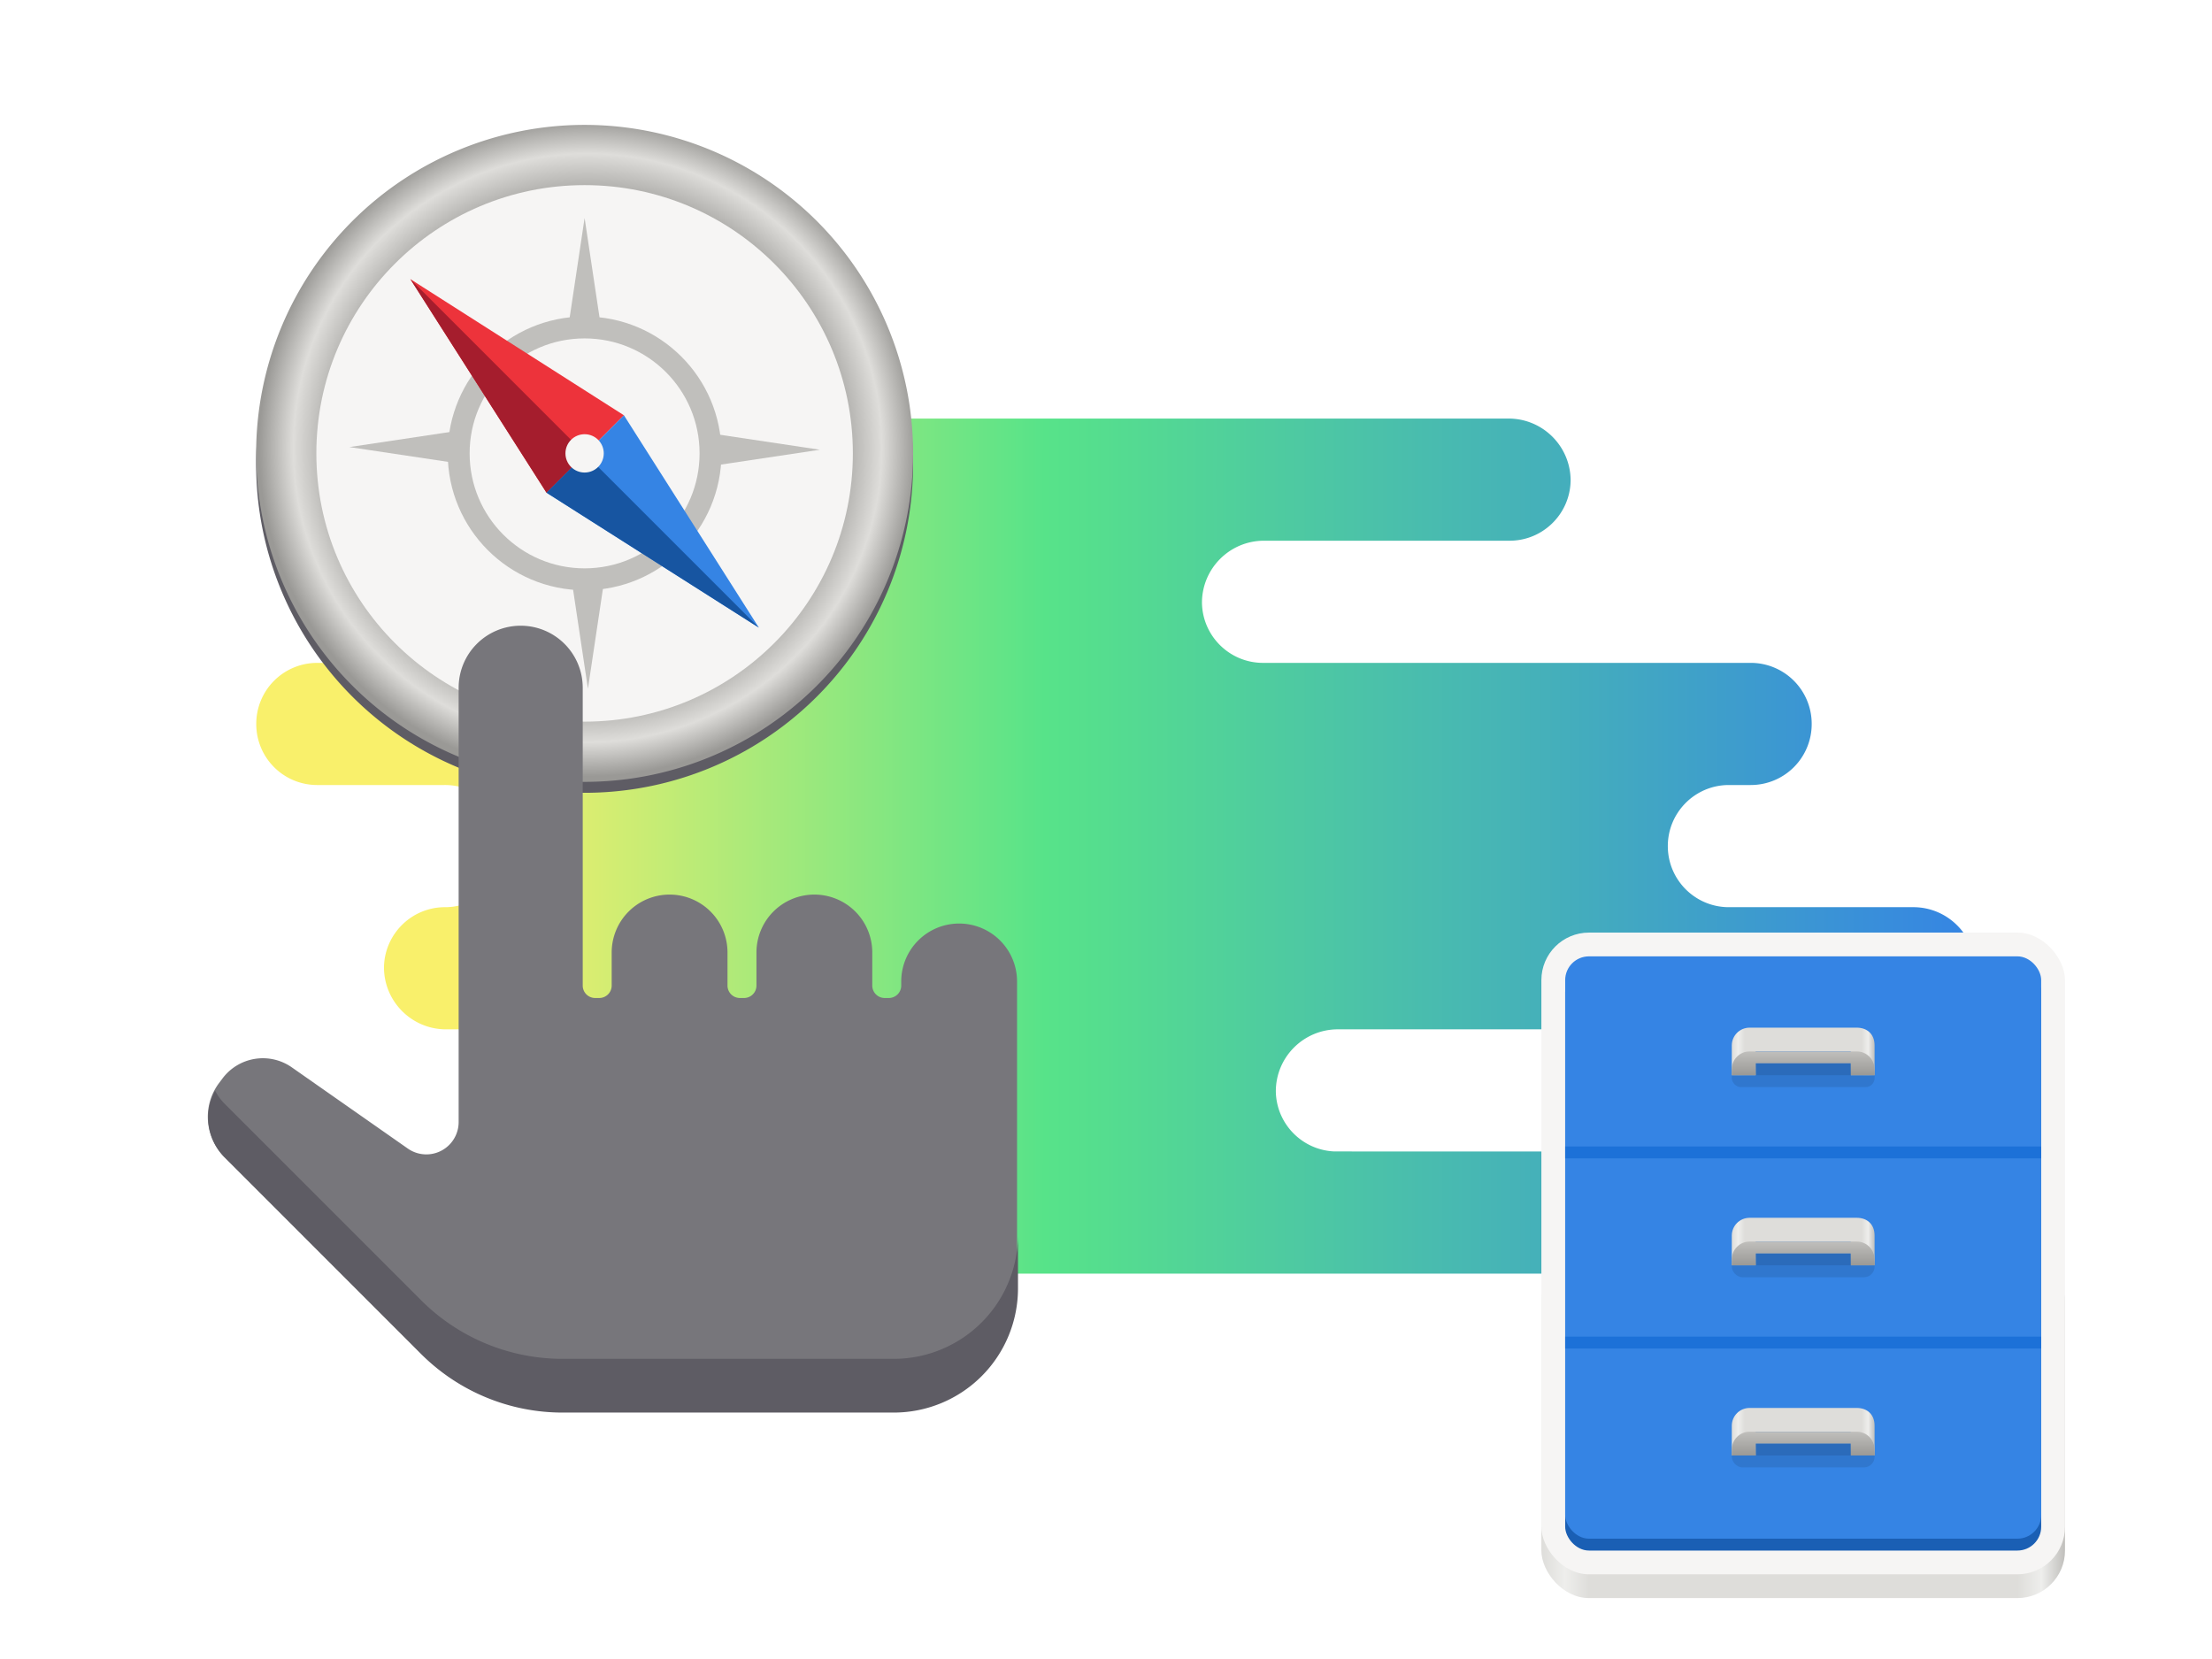 <svg height="600" width="800" xmlns:xlink="http://www.w3.org/1999/xlink" xmlns="http://www.w3.org/2000/svg"><defs><linearGradient xlink:href="#a" id="f" x1="79.665" y1="149.906" x2="593.983" y2="149.906" gradientUnits="userSpaceOnUse" gradientTransform="matrix(.569 0 0 .569 1420.086 -2224.426)"/><linearGradient id="a"><stop offset="0" style="stop-color:#f9f06b;stop-opacity:1"/><stop offset=".378" style="stop-color:#57e389;stop-opacity:1"/><stop offset="1" style="stop-color:#3584e4;stop-opacity:1"/></linearGradient><linearGradient xlink:href="#b" id="i" gradientUnits="userSpaceOnUse" x1="20" y1="238" x2="108" y2="238"/><linearGradient id="b"><stop offset="0" style="stop-color:#deddda;stop-opacity:1"/><stop style="stop-color:#eeeeec;stop-opacity:1" offset=".045"/><stop offset=".091" style="stop-color:#deddda;stop-opacity:1"/><stop style="stop-color:#deddda;stop-opacity:1" offset=".909"/><stop offset=".955" style="stop-color:#eeeeec;stop-opacity:1"/><stop offset="1" style="stop-color:#c0bfbc;stop-opacity:1"/></linearGradient><linearGradient xlink:href="#b" id="n" gradientUnits="userSpaceOnUse" gradientTransform="translate(2 -22)" x1="50" y1="238" x2="74" y2="238"/><linearGradient xlink:href="#c" id="o" gradientUnits="userSpaceOnUse" x1="65" y1="204" x2="65" y2="200"/><linearGradient id="c"><stop style="stop-color:#9a9996;stop-opacity:1" offset="0"/><stop style="stop-color:#c0bfbc;stop-opacity:1" offset="1"/></linearGradient><linearGradient xlink:href="#b" id="j" gradientUnits="userSpaceOnUse" gradientTransform="translate(2 -22)" x1="50" y1="238" x2="74" y2="238"/><linearGradient xlink:href="#c" id="k" gradientUnits="userSpaceOnUse" x1="65" y1="204" x2="65" y2="200"/><linearGradient xlink:href="#b" id="l" gradientUnits="userSpaceOnUse" gradientTransform="translate(2 -22)" x1="50" y1="238" x2="74" y2="238"/><linearGradient xlink:href="#c" id="m" gradientUnits="userSpaceOnUse" x1="65" y1="204" x2="65" y2="200"/><linearGradient id="d"><stop offset="0" stop-color="#eae9e7"/><stop offset=".208" stop-color="#cac8c4" stop-opacity=".953"/><stop offset=".745" stop-color="#ebeae9" stop-opacity=".972"/><stop offset="1" stop-color="#d5d3cf" stop-opacity=".925"/></linearGradient><linearGradient id="e"><stop style="stop-color:#1a5fb4;stop-opacity:1" offset="0"/><stop offset=".739" style="stop-color:#9a9996;stop-opacity:1"/><stop style="stop-color:#deddda;stop-opacity:1" offset=".896"/><stop style="stop-color:#9a9996;stop-opacity:1" offset="1"/></linearGradient><radialGradient r="60" fy="229.123" fx="-81.054" cy="229.123" cx="-81.054" gradientUnits="userSpaceOnUse" id="h" xlink:href="#e"/><filter id="g" color-interpolation-filters="sRGB" x="0" y="0" width="1" height="1.008"><feFlood flood-opacity=".2" flood-color="#000" result="flood"/><feComposite in="flood" in2="SourceGraphic" operator="in" result="composite1"/><feGaussianBlur in="composite1" result="blur"/><feOffset dy="3" result="offset"/><feComposite in="SourceGraphic" in2="offset" result="composite2"/></filter></defs><path style="font-variation-settings:normal;display:inline;fill:url(#f);fill-opacity:1;stroke:none;stroke-width:3.342;stroke-linecap:butt;stroke-linejoin:miter;stroke-miterlimit:4;stroke-dasharray:none;stroke-dashoffset:0;stroke-opacity:.851;marker:none;stop-color:#000" d="M1475.785-2222.679c-6.587-.105-12.012 5.15-12.117 11.736-.105 6.587 5.148 12.013 11.735 12.118.438-.01 18.374.011 18.8.05 5.988.55 10.722 5.537 10.82 11.685.106 6.588-5.149 12.013-11.736 12.119h-59.248a11.901 11.901 0 0 0-11.927 11.927c0 6.607 5.32 11.927 11.927 11.927h24.75c6.588-.105 12.013 5.149 12.119 11.736.105 6.587-5.15 12.013-11.737 12.118-6.587-.105-12.011 5.149-12.117 11.735 0 6.693 5.425 12.12 12.117 12.12h30.935c6.588-.106 12.012 5.147 12.118 11.734 0 6.693-5.425 12.119-12.118 12.119h-17.442c-6.587-.106-12.012 5.15-12.118 11.736 0 6.693 5.426 12.117 12.118 12.117h202.588c6.587.105 12.012-5.148 12.118-11.735.105-6.587-5.15-12.013-11.736-12.118-.24.01-42.776 0-43.013-.011-6.26-.27-11.302-5.38-11.404-11.726 0-6.693 5.426-12.118 12.119-12.118h112.367c6.587.105 12.012-5.15 12.118-11.737 0-6.692-5.426-12.117-12.118-12.117h-35.82c-6.586.106-12.011-5.149-12.116-11.736-.106-6.587 5.148-12.012 11.735-12.118h4.435a11.9 11.9 0 0 0 11.926-11.927 11.9 11.9 0 0 0-11.926-11.927h-95.028c-6.587.105-12.012-5.148-12.117-11.735 0-6.693 5.425-12.12 12.118-12.12h47.756c6.587.106 12.013-5.147 12.118-11.735 0-6.692-5.426-12.118-12.118-12.118z" transform="matrix(1.852 0 0 1.852 -2541.073 4267.785)"/><g transform="matrix(1.98 0 0 1.98 84.71 -307.27)" style="display:inline;filter:url(#g);enable-background:new"><g style="display:inline;enable-background:new" transform="translate(145.59 4.877)"><path style="display:inline;opacity:1;fill:#5e5c64;fill-opacity:1;stroke:none;stroke-width:.011px;stroke-linecap:butt;stroke-linejoin:miter;stroke-miterlimit:4;stroke-dasharray:none;stroke-dashoffset:0;stroke-opacity:1;marker:none;marker-start:none;marker-mid:none;marker-end:none;paint-order:normal;enable-background:new" d="M-21.59 232.123a60 60 0 0 1-60 60 60 60 0 0 1-60-60 60 60 0 0 1 60-60 60 60 0 0 1 60 60z"/><path d="M-21.59 230.123a60 60 0 0 1-60 60 60 60 0 0 1-60-60 60 60 0 0 1 60-60 60 60 0 0 1 60 60z" style="display:inline;opacity:1;fill:url(#h);fill-opacity:1;stroke:none;stroke-width:.011px;stroke-linecap:butt;stroke-linejoin:miter;stroke-miterlimit:4;stroke-dasharray:none;stroke-dashoffset:0;stroke-opacity:1;marker:none;marker-start:none;marker-mid:none;marker-end:none;paint-order:normal;enable-background:new"/><circle transform="rotate(-90)" r="49" style="display:inline;opacity:1;fill:#f6f5f4;fill-opacity:1;stroke:none;stroke-width:.01px;stroke-linecap:butt;stroke-linejoin:miter;stroke-miterlimit:4;stroke-dasharray:none;stroke-dashoffset:0;stroke-opacity:1;marker:none;marker-start:none;marker-mid:none;marker-end:none;paint-order:normal;enable-background:new" cx="-230.123" cy="-81.59"/></g><circle style="fill:#f6f5f4;fill-opacity:1;stroke:#c0bfbc;stroke-width:4;stroke-linecap:round;stroke-linejoin:round;stroke-opacity:1" cx="64" cy="235" r="23"/><g style="display:inline;fill:#c0bfbc;fill-opacity:1;enable-background:new"><path d="m61 212 3-20 3 20zM41.037 236.848l-20-3 20-3zM86.987 237.335l20-3-20-3zM61.609 257.99l3 20 3-20z" style="fill:#c0bfbc;fill-opacity:1;stroke:none;stroke-width:1px;stroke-linecap:butt;stroke-linejoin:miter;stroke-opacity:1"/></g><g transform="translate(0 -1)"><g style="display:inline;enable-background:new"><path style="fill:#ed333b;fill-opacity:1;stroke:none;stroke-width:.133px;stroke-linecap:butt;stroke-linejoin:miter;stroke-opacity:1" d="m71.071 229.38-14.142 14.142-24.87-39.013Z" transform="matrix(0 1 1 0 -172.338 172.113)"/><path d="m71.071 229.38-14.142 14.142 38.786 24.644Z" style="fill:#3584e4;fill-opacity:1;stroke:none;stroke-width:.133px;stroke-linecap:butt;stroke-linejoin:miter;stroke-opacity:1" transform="matrix(0 1 1 0 -172.338 172.113)"/><path d="M71.071 229.38 64 236.45l-31.942-31.94Z" style="fill:#a51d2d;fill-opacity:1;stroke:none;stroke-width:.133px;stroke-linecap:butt;stroke-linejoin:miter;stroke-opacity:1" transform="matrix(0 1 1 0 -172.338 172.113)"/><path style="fill:#1755a1;fill-opacity:1;stroke:none;stroke-width:.133px;stroke-linecap:butt;stroke-linejoin:miter;stroke-opacity:1" d="M71.071 229.38 64 236.45l31.715 31.716z" transform="matrix(0 1 1 0 -172.338 172.113)"/></g><circle style="opacity:1;fill:#f6f5f4;fill-opacity:1;stroke:none;stroke-width:4;stroke-linecap:round;stroke-linejoin:round;stroke-opacity:1" cx="64" cy="236" r="3.5"/></g></g><g transform="matrix(1.496 0 0 1.496 -2173.992 184.798)" style="display:inline;stroke-width:2.033;filter:url(#g)"><path style="opacity:1;fill:#77767b;fill-opacity:1;stroke:none;stroke-width:2.033px;stroke-linecap:butt;stroke-linejoin:miter;stroke-opacity:1" d="M1579.08 24.74a15 15 45 0 1 15 15v72a3 3 45 0 0 3 3h1a3 3 135 0 0 3-3v-8a14 14 135 0 1 14-14 14 14 45 0 1 14 14v8a3 3 45 0 0 3 3h1a3 3 135 0 0 3-3v-8a14 14 135 0 1 14-14 14 14 45 0 1 14 14v8a3 3 45 0 0 3 3h1a3 3 135 0 0 3-3v-1a14 14 135 0 1 14-14 14 14 45 0 1 14 14v74a30 30 135 0 1-30 30h-80a48.284 48.284 22.5 0 1-34.141-14.142l-47.511-47.51a13.61 13.61 85.935 0 1-1.265-17.791l.835-1.113a12.198 12.198 170.931 0 1 16.753-2.674l28.041 19.628a7.81 7.81 152.496 0 0 12.289-6.398v-105a15 15 135 0 1 15-15z"/><path style="opacity:1;fill:#5e5c64;fill-opacity:1;stroke:none;stroke-width:4.987px;stroke-linecap:butt;stroke-linejoin:miter;stroke-opacity:1" d="M64.248 349.285a33.393 33.393 0 0 0 5.533 39.45l116.567 116.568A118.465 118.465 0 0 0 270.115 540h196.28A73.605 73.605 0 0 0 540 466.395v-31.836a73.605 73.605 0 0 1-73.605 73.605h-196.28a118.465 118.465 0 0 1-83.767-34.697L69.78 356.898a33.393 33.393 0 0 1-5.533-7.613z" transform="translate(1478.986 -5.354) scale(.408)"/></g><g transform="matrix(2.152 0 0 2.149 -421.7 -5550.978)" style="filter:url(#g)"><path style="display:inline;overflow:visible;visibility:visible;fill:#000;fill-opacity:0;fill-rule:nonzero;stroke:none;stroke-width:.5;marker:none;enable-background:accumulate" fill="none" d="M435 2729h128v128H435z"/><g transform="translate(435 2557)" style="display:inline;enable-background:new"><rect style="opacity:1;fill:url(#i);fill-opacity:1;stroke:none;stroke-width:.012px;stroke-linecap:butt;stroke-linejoin:miter;stroke-miterlimit:4;stroke-dasharray:none;stroke-dashoffset:0;stroke-opacity:1;marker:none;marker-start:none;marker-mid:none;marker-end:none;paint-order:normal" width="88" height="58" x="20" y="234" rx="8" ry="8"/><rect ry="8" rx="8" y="180" x="20" height="108" width="88" style="opacity:1;fill:#f6f5f4;fill-opacity:1;stroke:none;stroke-width:.012px;stroke-linecap:butt;stroke-linejoin:miter;stroke-miterlimit:4;stroke-dasharray:none;stroke-dashoffset:0;stroke-opacity:1;marker:none;marker-start:none;marker-mid:none;marker-end:none;paint-order:normal"/><rect style="display:inline;opacity:1;fill:#1a5fb4;fill-opacity:1;stroke:none;stroke-width:.012px;stroke-linecap:butt;stroke-linejoin:miter;stroke-miterlimit:4;stroke-dasharray:none;stroke-dashoffset:0;stroke-opacity:1;marker:none;marker-start:none;marker-mid:none;marker-end:none;paint-order:normal;enable-background:new" width="80" height="98" x="24" y="186" rx="4" ry="4"/><rect ry="4" rx="4" y="184" x="24" height="98" width="80" style="display:inline;opacity:1;fill:#3584e4;fill-opacity:1;stroke:none;stroke-width:.012px;stroke-linecap:butt;stroke-linejoin:miter;stroke-miterlimit:4;stroke-dasharray:none;stroke-dashoffset:0;stroke-opacity:1;marker:none;marker-start:none;marker-mid:none;marker-end:none;paint-order:normal;enable-background:new"/><rect ry="0" rx="0" y="216" x="24" height="2" width="80" style="display:inline;opacity:1;fill:#1c71d8;fill-opacity:1;stroke:none;stroke-width:.012px;stroke-linecap:butt;stroke-linejoin:miter;stroke-miterlimit:4;stroke-dasharray:none;stroke-dashoffset:0;stroke-opacity:1;marker:none;marker-start:none;marker-mid:none;marker-end:none;paint-order:normal;enable-background:new"/><rect ry="0" rx="0" y="248" x="24" height="2" width="80" style="display:inline;opacity:1;fill:#1c71d8;fill-opacity:1;stroke:none;stroke-width:.012px;stroke-linecap:butt;stroke-linejoin:miter;stroke-miterlimit:4;stroke-dasharray:none;stroke-dashoffset:0;stroke-opacity:1;marker:none;marker-start:none;marker-mid:none;marker-end:none;paint-order:normal;enable-background:new"/><path style="opacity:1;fill:url(#j);fill-opacity:1;stroke:none;stroke-width:.012px;stroke-linecap:butt;stroke-linejoin:miter;stroke-miterlimit:4;stroke-dasharray:none;stroke-dashoffset:0;stroke-opacity:1;marker:none;marker-start:none;marker-mid:none;marker-end:none;paint-order:normal" d="M55 196h18c1.662 0 3 1 3 3v5h-3.969L72 200H56l.031 4H52v-5c0-1.662 1.338-3 3-3z"/><rect rx="1.5" ry="1.5" y="202" x="52" height="4" width="24" style="opacity:.1;fill:#000;fill-opacity:1;stroke:none;stroke-width:4;stroke-linecap:butt;stroke-linejoin:miter;stroke-miterlimit:4;stroke-dasharray:none;stroke-dashoffset:0;stroke-opacity:1"/><path d="M55 200c-1.662 0-3 1.338-3 3v1h4v-2h16v2h4v-1c0-1.662-1.338-3-3-3z" style="opacity:1;fill:url(#k);fill-opacity:1;stroke:none;stroke-width:4;stroke-linecap:butt;stroke-linejoin:miter;stroke-miterlimit:4;stroke-dasharray:none;stroke-dashoffset:0;stroke-opacity:1"/><path style="opacity:.1;fill:#000;fill-opacity:1;stroke:none;stroke-width:4;stroke-linecap:butt;stroke-linejoin:miter;stroke-miterlimit:4;stroke-dasharray:none;stroke-dashoffset:0;stroke-opacity:1" d="M56 202h16v2H56z"/><g style="stroke-width:1.186" transform="translate(0 32)"><path style="opacity:1;fill:url(#l);fill-opacity:1;stroke:none;stroke-width:.014px;stroke-linecap:butt;stroke-linejoin:miter;stroke-miterlimit:4;stroke-dasharray:none;stroke-dashoffset:0;stroke-opacity:1;marker:none;marker-start:none;marker-mid:none;marker-end:none;paint-order:normal" d="M55 196h18c1.662 0 3 1 3 3v5h-3.969L72 200H56l.031 4H52v-5c0-1.662 1.338-3 3-3z"/><rect rx="1.779" ry="1.779" y="202" x="52" height="4" width="24" style="opacity:.1;fill:#000;fill-opacity:1;stroke:none;stroke-width:4.745;stroke-linecap:butt;stroke-linejoin:miter;stroke-miterlimit:4;stroke-dasharray:none;stroke-dashoffset:0;stroke-opacity:1"/><path d="M55 200c-1.662 0-3 1.338-3 3v1h4v-2h16v2h4v-1c0-1.662-1.338-3-3-3z" style="opacity:1;fill:url(#m);fill-opacity:1;stroke:none;stroke-width:4.745;stroke-linecap:butt;stroke-linejoin:miter;stroke-miterlimit:4;stroke-dasharray:none;stroke-dashoffset:0;stroke-opacity:1"/><path style="opacity:.1;fill:#000;fill-opacity:1;stroke:none;stroke-width:4.745;stroke-linecap:butt;stroke-linejoin:miter;stroke-miterlimit:4;stroke-dasharray:none;stroke-dashoffset:0;stroke-opacity:1" d="M56 202h16v2H56z"/></g><g style="stroke-width:1.186" transform="translate(0 64)"><path style="opacity:1;fill:url(#n);fill-opacity:1;stroke:none;stroke-width:.014px;stroke-linecap:butt;stroke-linejoin:miter;stroke-miterlimit:4;stroke-dasharray:none;stroke-dashoffset:0;stroke-opacity:1;marker:none;marker-start:none;marker-mid:none;marker-end:none;paint-order:normal" d="M55 196h18c1.662 0 3 1 3 3v5h-3.969L72 200H56l.031 4H52v-5c0-1.662 1.338-3 3-3z"/><rect rx="1.779" ry="1.779" y="202" x="52" height="4" width="24" style="opacity:.1;fill:#000;fill-opacity:1;stroke:none;stroke-width:4.745;stroke-linecap:butt;stroke-linejoin:miter;stroke-miterlimit:4;stroke-dasharray:none;stroke-dashoffset:0;stroke-opacity:1"/><path d="M55 200c-1.662 0-3 1.338-3 3v1h4v-2h16v2h4v-1c0-1.662-1.338-3-3-3z" style="opacity:1;fill:url(#o);fill-opacity:1;stroke:none;stroke-width:4.745;stroke-linecap:butt;stroke-linejoin:miter;stroke-miterlimit:4;stroke-dasharray:none;stroke-dashoffset:0;stroke-opacity:1"/><path style="opacity:.1;fill:#000;fill-opacity:1;stroke:none;stroke-width:4.745;stroke-linecap:butt;stroke-linejoin:miter;stroke-miterlimit:4;stroke-dasharray:none;stroke-dashoffset:0;stroke-opacity:1" d="M56 202h16v2H56z"/></g></g></g></svg>